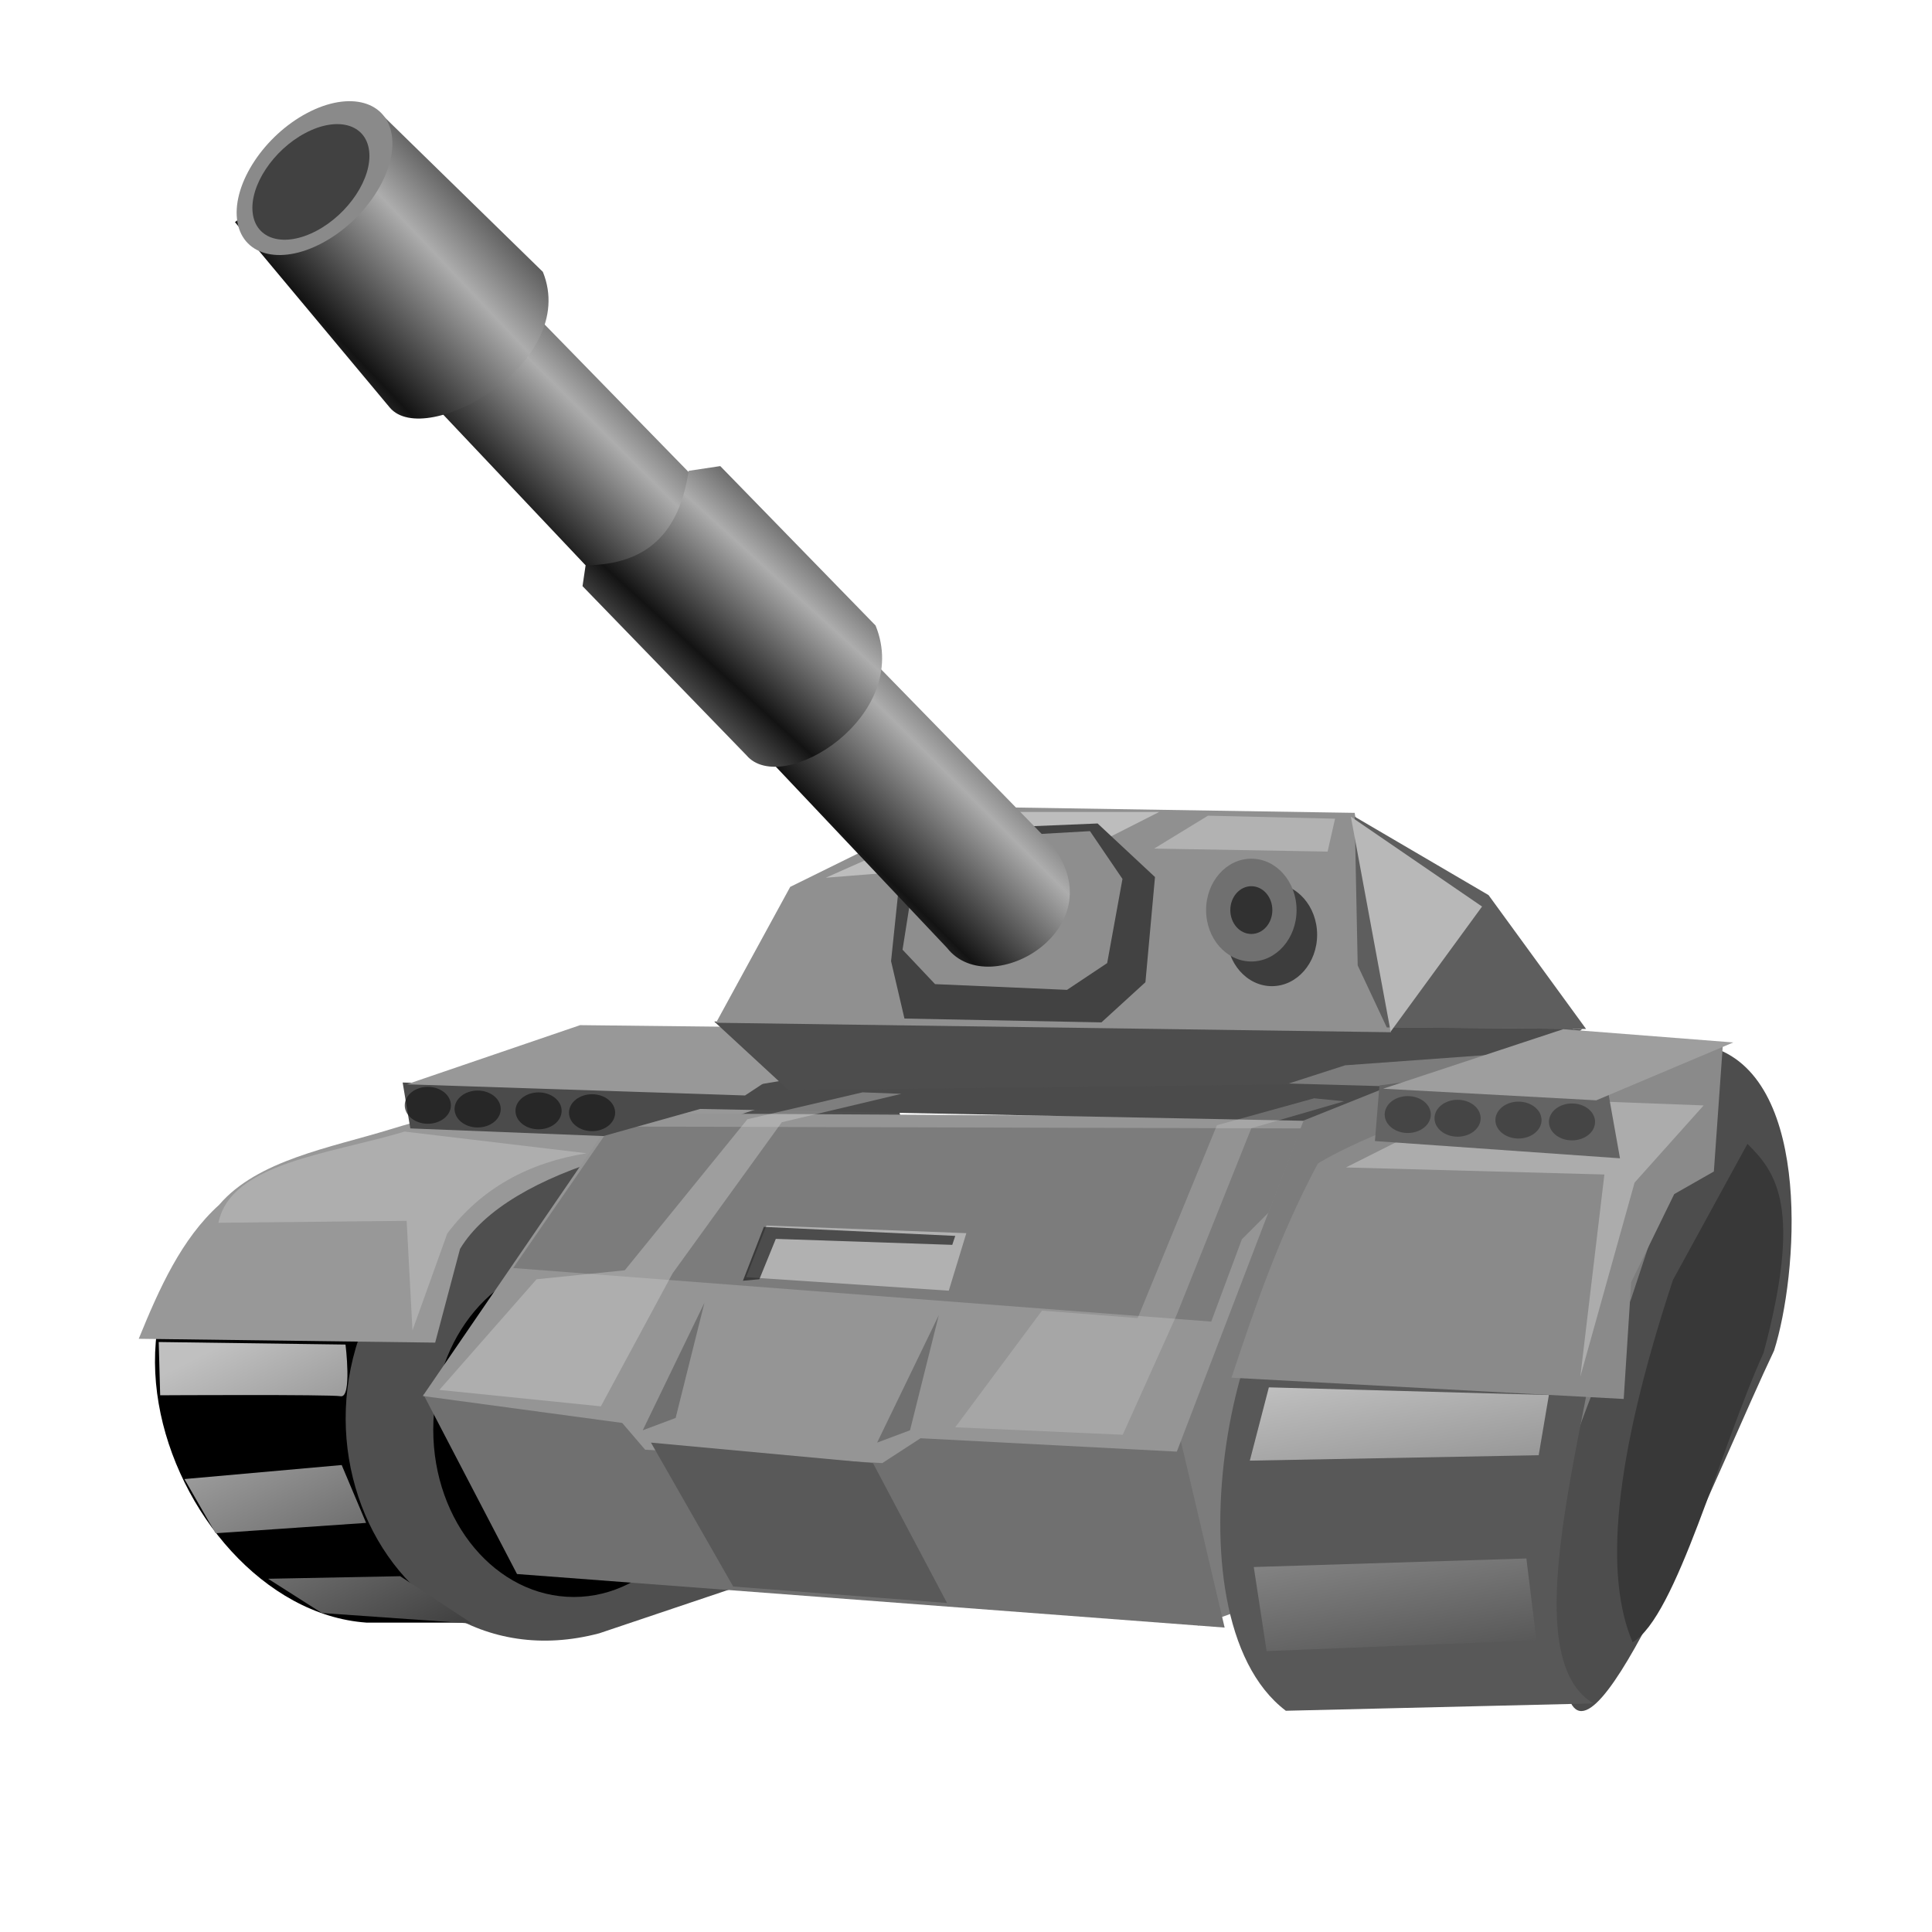 <?xml version="1.0" encoding="UTF-8" standalone="no"?>
<!-- Created with Inkscape (http://www.inkscape.org/) -->

<svg
   xmlns:dc="http://purl.org/dc/elements/1.1/"
   xmlns:cc="http://creativecommons.org/ns#"
   xmlns:rdf="http://www.w3.org/1999/02/22-rdf-syntax-ns#"
   xmlns:svg="http://www.w3.org/2000/svg"
   xmlns="http://www.w3.org/2000/svg"
   xmlns:xlink="http://www.w3.org/1999/xlink"
   xmlns:sodipodi="http://sodipodi.sourceforge.net/DTD/sodipodi-0.dtd"
   xmlns:inkscape="http://www.inkscape.org/namespaces/inkscape"
   id="svg2"
   version="1.1"
   inkscape:version="0.91 r13725"
   width="256"
   height="256"
   viewBox="0 0 256 256"
   sodipodi:docname="barrage.svg">
  <defs
     id="defs6">
    <linearGradient
       inkscape:collect="always"
       id="linearGradient4280">
      <stop
         style="stop-color:#414141;stop-opacity:1"
         offset="0"
         id="stop4282" />
      <stop
         style="stop-color:#c0c0c0;stop-opacity:1"
         offset="1"
         id="stop4284" />
    </linearGradient>
    <linearGradient
       inkscape:collect="always"
       id="linearGradient4182">
      <stop
         style="stop-color:#131313;stop-opacity:1"
         offset="0"
         id="stop4184" />
      <stop
         style="stop-color:#adadad;stop-opacity:1"
         offset="1"
         id="stop4186" />
    </linearGradient>
    <linearGradient
       inkscape:collect="always"
       xlink:href="#linearGradient4182"
       id="linearGradient4188"
       x1="-67.991"
       y1="135.097"
       x2="-46.418"
       y2="113.359"
       gradientUnits="userSpaceOnUse"
       spreadMethod="reflect"
       gradientTransform="matrix(0.501,0,0,0.501,112.313,9.542)" />
    <linearGradient
       inkscape:collect="always"
       xlink:href="#linearGradient4182"
       id="linearGradient4198"
       x1="-135.186"
       y1="70.237"
       x2="-110.616"
       y2="46.983"
       gradientUnits="userSpaceOnUse"
       spreadMethod="reflect"
       gradientTransform="matrix(0.501,0,0,0.501,107.409,4.093)" />
    <linearGradient
       inkscape:collect="always"
       xlink:href="#linearGradient4182"
       id="linearGradient4187"
       gradientUnits="userSpaceOnUse"
       gradientTransform="matrix(0.501,0,0,0.501,152.089,50.952)"
       spreadMethod="reflect"
       x1="-125.403"
       y1="64.802"
       x2="-106.268"
       y2="43.722" />
    <linearGradient
       inkscape:collect="always"
       xlink:href="#linearGradient4280"
       id="linearGradient4286"
       x1="52.783"
       y1="218.875"
       x2="31.957"
       y2="176.917"
       gradientUnits="userSpaceOnUse" />
    <linearGradient
       inkscape:collect="always"
       xlink:href="#linearGradient4280"
       id="linearGradient4300"
       x1="193.439"
       y1="228.234"
       x2="185.275"
       y2="180.606"
       gradientUnits="userSpaceOnUse" />
  </defs>
  <sodipodi:namedview
     pagecolor="#ffffff"
     bordercolor="#666666"
     borderopacity="1"
     objecttolerance="10"
     gridtolerance="10"
     guidetolerance="10"
     inkscape:pageopacity="0"
     inkscape:pageshadow="2"
     inkscape:window-width="1920"
     inkscape:window-height="1056"
     id="namedview4"
     showgrid="false"
     inkscape:zoom="3.5195312"
     inkscape:cx="128"
     inkscape:cy="128"
     inkscape:window-x="0"
     inkscape:window-y="0"
     inkscape:window-maximized="1"
     inkscape:current-layer="svg2" />
  <path
     style="fill:#000000;fill-opacity:1;fill-rule:evenodd;stroke:none;stroke-width:1px;stroke-linecap:butt;stroke-linejoin:miter;stroke-opacity:1"
     d="m 48.032,152.41 c -45.709,7.944 -26.486,60.668 0.507,62.593 l 34.211,1e-5 38.265,-77.291 z"
     id="path4142"
     inkscape:connector-curvature="0"
     sodipodi:nodetypes="ccccc" />
  <path
     style="fill:#4f4f4f;fill-opacity:1;fill-rule:evenodd;stroke:none;stroke-width:1px;stroke-linecap:butt;stroke-linejoin:miter;stroke-opacity:1"
     d="m 63.185,157.884 c -32.793,21.562 -14.514,66.679 16.218,58.538 l 52.71,-17.739 -14.951,-59.299 z"
     id="path4140"
     inkscape:connector-curvature="0"
     sodipodi:nodetypes="ccccc" />
  <path
     style="fill:#989898;fill-opacity:1;fill-rule:evenodd;stroke:none;stroke-width:1px;stroke-linecap:butt;stroke-linejoin:miter;stroke-opacity:1"
     d="m 104.543,139.385 c -17.427,2.932 -35.717,5.002 -52.918,10.285 -7.837,2.407 -17.527,4.046 -22.599,9.988 -4.97,4.491 -7.904,11.017 -10.643,17.739 l 39.279,0.507 3.294,-12.417 c 3.193,-5.305 10.513,-9.379 19.766,-12.164 l 40.546,-13.177 z"
     id="path4138"
     inkscape:connector-curvature="0"
     sodipodi:nodetypes="csccccccc" />
  <ellipse
     style="opacity:1;fill:#000000;fill-opacity:1;fill-rule:evenodd;stroke:none;stroke-width:6.1;stroke-linecap:round;stroke-linejoin:round;stroke-miterlimit:4;stroke-dasharray:none;stroke-dashoffset:0;stroke-opacity:1"
     id="path4144"
     cx="76.034"
     cy="189.434"
     rx="18.626"
     ry="22.174" />
  <g
     id="g4273"
     style="fill-opacity:1;fill:url(#linearGradient4286)">
    <path
       sodipodi:nodetypes="ccscc"
       inkscape:connector-curvature="0"
       id="path4146"
       d="m 21.031,177.824 24.751,0.337 c 0,0 0.882,7.099 -0.639,6.846 -1.52,-0.253 -23.92,-0.125 -23.92,-0.125 z"
       style="fill:url(#linearGradient4286);fill-opacity:1;fill-rule:evenodd;stroke:none;stroke-width:1px;stroke-linecap:butt;stroke-linejoin:miter;stroke-opacity:1" />
    <path
       sodipodi:nodetypes="ccccc"
       inkscape:connector-curvature="0"
       id="path4148"
       d="m 21.882,187.049 22.682,-1.014 0.465,6.785 -21.068,1.755 z"
       style="fill:url(#linearGradient4286);fill-opacity:1;fill-rule:evenodd;stroke:none;stroke-width:1px;stroke-linecap:butt;stroke-linejoin:miter;stroke-opacity:1" />
    <path
       sodipodi:nodetypes="ccccc"
       inkscape:connector-curvature="0"
       id="path4150"
       d="m 45.276,194.125 3.234,7.667 -19.949,1.373 -4.121,-7.182 z"
       style="fill:url(#linearGradient4286);fill-opacity:1;fill-rule:evenodd;stroke:none;stroke-width:1px;stroke-linecap:butt;stroke-linejoin:miter;stroke-opacity:1" />
    <path
       sodipodi:nodetypes="ccccc"
       inkscape:connector-curvature="0"
       id="path4152"
       d="m 30.27,204.092 18.707,-0.741 3.355,4.641 -18.13,0.128 z"
       style="fill:url(#linearGradient4286);fill-opacity:1;fill-rule:evenodd;stroke:none;stroke-width:1px;stroke-linecap:butt;stroke-linejoin:miter;stroke-opacity:1" />
    <path
       sodipodi:nodetypes="ccccc"
       inkscape:connector-curvature="0"
       id="path4154"
       d="m 35.524,209.195 17.501,-0.34 9.55,6.278 -19.929,-1.399 z"
       style="fill:url(#linearGradient4286);fill-opacity:1;fill-rule:evenodd;stroke:none;stroke-width:1px;stroke-linecap:butt;stroke-linejoin:miter;stroke-opacity:1" />
  </g>
  <path
     style="fill:#7c7c7c;fill-opacity:1;fill-rule:evenodd;stroke:none;stroke-width:1px;stroke-linecap:butt;stroke-linejoin:miter;stroke-opacity:1"
     d="m 159.989,131.782 47.895,3.548 5.322,10.39 15.205,1.52 -0.76,43.334 -68.928,24.834 -5.322,-26.355 z"
     id="path4204"
     inkscape:connector-curvature="0"
     sodipodi:nodetypes="cccccccc" />
  <path
     style="fill:#707070;fill-opacity:1;fill-rule:evenodd;stroke:none;stroke-width:1px;stroke-linecap:butt;stroke-linejoin:miter;stroke-opacity:1"
     d="M 68.507,208.567 162.27,215.662 156.441,190.828 56.09,184.746 Z"
     id="path4156"
     inkscape:connector-curvature="0" />
  <path
     style="fill:#959595;fill-opacity:1;fill-rule:evenodd;stroke:none;stroke-width:1px;stroke-linecap:butt;stroke-linejoin:miter;stroke-opacity:1"
     d="m 56.022,184.977 26.423,3.57 3.041,3.548 31.423,1.774 5.068,-3.294 33.957,1.774 16.979,-44.347 -91.229,-0.507 z"
     id="path4158"
     inkscape:connector-curvature="0"
     sodipodi:nodetypes="ccccccccc" />
  <path
     style="fill:#7c7c7c;fill-opacity:1;fill-rule:evenodd;stroke:none;stroke-width:1px;stroke-linecap:butt;stroke-linejoin:miter;stroke-opacity:1"
     d="m 68,168.02 92.496,7.096 4.055,-10.897 3.548,-3.548 4.308,-11.15 -91.482,-0.253 z"
     id="path4160"
     inkscape:connector-curvature="0" />
  <path
     style="fill:#4b4b4b;fill-opacity:1;fill-rule:evenodd;stroke:none;stroke-width:1px;stroke-linecap:butt;stroke-linejoin:miter;stroke-opacity:1"
     d="m 82.191,146.734 90.468,1.774 11.404,-4.561 -72.729,-2.027 z"
     id="path4162"
     inkscape:connector-curvature="0" />
  <path
     style="fill:#4b4b4b;fill-opacity:1;fill-rule:evenodd;stroke:none;stroke-width:1px;stroke-linecap:butt;stroke-linejoin:miter;stroke-opacity:1"
     d="m 54.367,149.521 25.595,1.014 20.78,-5.829 -47.388,-1.267 z"
     id="path4164"
     inkscape:connector-curvature="0" />
  <path
     style="fill:#989898;fill-opacity:1;fill-rule:evenodd;stroke:none;stroke-width:1px;stroke-linecap:butt;stroke-linejoin:miter;stroke-opacity:1"
     d="m 53.912,143.675 22.958,-7.838 35.371,0.396 -13.52,8.922 z"
     id="path4166"
     inkscape:connector-curvature="0"
     sodipodi:nodetypes="ccccc" />
  <path
     style="fill:#4d4d4d;fill-opacity:1;fill-rule:evenodd;stroke:none;stroke-width:1px;stroke-linecap:butt;stroke-linejoin:miter;stroke-opacity:1"
     d="m 104.492,144.453 65.887,-0.76 7.856,-2.534 27.875,-2.027 3.548,-2.788 -115.023,-0.987 z"
     id="path4168"
     inkscape:connector-curvature="0"
     sodipodi:nodetypes="ccccccc" />
  <path
     style="fill:#909090;fill-opacity:1;fill-rule:evenodd;stroke:none;stroke-width:1px;stroke-linecap:butt;stroke-linejoin:miter;stroke-opacity:1"
     d="m 94.88,135.521 89.436,1.257 -4.815,-29.07 -53.192,-0.836 -21.601,10.643 z"
     id="path4170"
     inkscape:connector-curvature="0"
     sodipodi:nodetypes="cccccc" />
  <path
     style="fill:#5e5e5e;fill-opacity:1;fill-rule:evenodd;stroke:none;stroke-width:1px;stroke-linecap:butt;stroke-linejoin:miter;stroke-opacity:1"
     d="m 183.759,136.142 26.406,0.202 -12.924,-17.739 -17.738,-10.391 0.4,19.71 z"
     id="path4172"
     inkscape:connector-curvature="0"
     sodipodi:nodetypes="cccccc" />
  <path
     style="fill:#b8b8b8;fill-opacity:1;fill-rule:evenodd;stroke:none;stroke-width:1px;stroke-linecap:butt;stroke-linejoin:miter;stroke-opacity:1"
     d="m 184.266,136.701 12.114,-16.58 -17.384,-11.906 z"
     id="path4174"
     inkscape:connector-curvature="0"
     sodipodi:nodetypes="cccc" />
  <path
     style="fill:#bdbdbd;fill-opacity:1;fill-rule:evenodd;stroke:none;stroke-width:1px;stroke-linecap:butt;stroke-linejoin:miter;stroke-opacity:1"
     d="m 109.418,116.304 32.02,-2.548 12.164,-6.17 -24.544,0 z"
     id="path4179"
     inkscape:connector-curvature="0"
     sodipodi:nodetypes="ccccc" />
  <path
     style="fill:#424242;fill-opacity:1;fill-rule:evenodd;stroke:none;stroke-width:1px;stroke-linecap:butt;stroke-linejoin:miter;stroke-opacity:1"
     d="m 119.845,134.964 26.102,0.507 5.828,-5.322 1.267,-13.938 -7.602,-7.096 -18.246,0.76 -7.856,5.322 -1.267,12.164 z"
     id="path4176"
     inkscape:connector-curvature="0" />
  <path
     style="fill:#8e8e8e;fill-opacity:1;fill-rule:evenodd;stroke:none;stroke-width:1px;stroke-linecap:butt;stroke-linejoin:miter;stroke-opacity:1"
     d="m 123.9,130.402 17.485,0.76 5.322,-3.548 2.027,-11.15 -4.308,-6.335 -17.739,1.014 -5.575,5.068 -1.52,9.63 z"
     id="path4178"
     inkscape:connector-curvature="0" />
  <path
     style="fill:url(#linearGradient4188);fill-opacity:1;fill-rule:evenodd;stroke:none;stroke-width:1px;stroke-linecap:butt;stroke-linejoin:miter;stroke-opacity:1"
     d="m 57.576,28.041 81.346,83.373 c 9.567,11.264 -7.667,21.552 -13.431,14.191 L 43.131,38.431 Z"
     id="path4180"
     inkscape:connector-curvature="0"
     sodipodi:nodetypes="ccccc" />
  <path
     style="fill:url(#linearGradient4198);fill-opacity:1;fill-rule:evenodd;stroke:none;stroke-width:1px;stroke-linecap:butt;stroke-linejoin:miter;stroke-opacity:1"
     d="M 31.132,29.434 51.658,54.015 C 56.37,59.587 76.836,48.088 71.931,36.023 L 50.138,14.736 Z"
     id="path4190"
     inkscape:connector-curvature="0"
     sodipodi:nodetypes="ccccc" />
  <ellipse
     style="opacity:1;fill:#8a8a8a;fill-opacity:1;fill-rule:evenodd;stroke:none;stroke-width:6.1;stroke-linecap:round;stroke-linejoin:round;stroke-miterlimit:4;stroke-dasharray:none;stroke-dashoffset:0;stroke-opacity:1"
     id="path4200"
     cx="43.351"
     cy="-41.554"
     rx="8.68"
     ry="11.619"
     transform="matrix(0.114,0.993,-0.884,0.468,0,0)" />
  <ellipse
     transform="matrix(0.114,0.993,-0.884,0.468,0,0)"
     ry="8.731"
     rx="6.523"
     cy="-40.982"
     cx="43.591"
     id="ellipse4202"
     style="opacity:1;fill:#414141;fill-opacity:1;fill-rule:evenodd;stroke:none;stroke-width:6.1;stroke-linecap:round;stroke-linejoin:round;stroke-miterlimit:4;stroke-dasharray:none;stroke-dashoffset:0;stroke-opacity:1" />
  <path
     style="fill:#4d4d4d;fill-opacity:1;fill-rule:evenodd;stroke:none;stroke-width:0.707px;stroke-linecap:butt;stroke-linejoin:miter;stroke-opacity:1"
     d="m 216.132,172.11 c -7.458,17.682 -17.836,41.632 -8.014,53.497 4.132,8.318 19.968,-32.003 26.955,-46.643 3.128,-9.834 5.151,-35.667 -7.955,-40.111 z"
     id="path4212"
     inkscape:connector-curvature="0"
     sodipodi:nodetypes="ccccc" />
  <path
     style="fill:#585858;fill-opacity:1;fill-rule:evenodd;stroke:none;stroke-width:0.941px;stroke-linecap:butt;stroke-linejoin:miter;stroke-opacity:1"
     d="m 170.38,226.685 40.758,-0.973 c -11.532,-6.825 0.839,-41.255 2.07,-59.876 l -37.026,0.253 c -12.081,-0.784 -22.497,47.925 -5.802,60.596 z"
     id="path4214"
     inkscape:connector-curvature="0"
     sodipodi:nodetypes="ccccc" />
  <path
     style="fill:#383838;fill-opacity:1;fill-rule:evenodd;stroke:none;stroke-width:0.686px;stroke-linecap:butt;stroke-linejoin:miter;stroke-opacity:1"
     d="m 233.684,179.251 c 5.12,-19.112 1.764,-23.863 -2.14,-27.685 l -9.868,18.033 c -8.012,24.273 -9.058,39.296 -5.35,48.004 5.786,-3.328 11.572,-25.559 17.357,-38.352 z"
     id="path4216"
     inkscape:connector-curvature="0"
     sodipodi:nodetypes="ccccc" />
  <path
     style="fill:#8a8a8a;fill-opacity:1;fill-rule:evenodd;stroke:none;stroke-width:0.885px;stroke-linecap:butt;stroke-linejoin:miter;stroke-opacity:1"
     d="m 163.18,182.552 51.971,2.819 0.992,-15.475 5.699,-11.67 5.253,-2.996 1.212,-17.085 c -4.787,0.451 -7.906,2.801 -15.611,0.866 -1.06,-0.266 -8.871,5.386 -9.682,5.516 -17.441,2.791 -28.39,9.64 -28.39,9.64 -5.287,9.952 -8.372,19.17 -11.444,28.384 z"
     id="path4206"
     inkscape:connector-curvature="0"
     sodipodi:nodetypes="cccccccscc" />
  <path
     style="fill:#bdbdbd;fill-opacity:0.674;fill-rule:evenodd;stroke:none;stroke-width:1px;stroke-linecap:butt;stroke-linejoin:miter;stroke-opacity:1"
     d="m 178.34,154.693 34.249,0.934 -3.191,26.808 7.192,-25.734 9.154,-10.228 -28.878,-1.09 z"
     id="path4177"
     inkscape:connector-curvature="0"
     sodipodi:nodetypes="ccccccc" />
  <path
     style="fill:#646464;fill-opacity:1;fill-rule:evenodd;stroke:none;stroke-width:0.89px;stroke-linecap:butt;stroke-linejoin:miter;stroke-opacity:1"
     d="m 182.183,151.196 32.474,2.286 -1.716,-9.612 4.716,-4.622 -34.874,4.577 z"
     id="path4208"
     inkscape:connector-curvature="0"
     sodipodi:nodetypes="cccccc" />
  <path
     style="fill:#9e9e9e;fill-opacity:1;fill-rule:evenodd;stroke:none;stroke-width:0.941px;stroke-linecap:butt;stroke-linejoin:miter;stroke-opacity:1"
     d="m 183.267,144.26 28.247,1.538 18.161,-7.669 -22.535,-1.759 z"
     id="path4210"
     inkscape:connector-curvature="0"
     sodipodi:nodetypes="ccccc" />
  <g
     id="g4288"
     style="fill-opacity:1;fill:url(#linearGradient4300)">
    <path
       sodipodi:nodetypes="ccccc"
       inkscape:connector-curvature="0"
       id="rect4218"
       d="m 168.131,183.832 37.104,1.014 -1.351,7.979 -38.275,0.716 z"
       style="opacity:1;fill:url(#linearGradient4300);fill-opacity:1.0;fill-rule:evenodd;stroke:none;stroke-width:6.1;stroke-linecap:round;stroke-linejoin:round;stroke-miterlimit:4;stroke-dasharray:none;stroke-dashoffset:0;stroke-opacity:1" />
    <path
       style="opacity:1;fill:url(#linearGradient4300);fill-opacity:1.0;fill-rule:evenodd;stroke:none;stroke-width:6.1;stroke-linecap:round;stroke-linejoin:round;stroke-miterlimit:4;stroke-dasharray:none;stroke-dashoffset:0;stroke-opacity:1"
       d="m 166.318,194.704 36.741,-0.776 -1.685,10.127 -36.001,1.432 z"
       id="path4221"
       inkscape:connector-curvature="0"
       sodipodi:nodetypes="ccccc" />
    <path
       sodipodi:nodetypes="ccccc"
       inkscape:connector-curvature="0"
       id="path4223"
       d="m 166.131,207.639 36.121,-1.134 1.334,10.843 -35.751,1.432 z"
       style="opacity:1;fill:url(#linearGradient4300);fill-opacity:1.0;fill-rule:evenodd;stroke:none;stroke-width:6.1;stroke-linecap:round;stroke-linejoin:round;stroke-miterlimit:4;stroke-dasharray:none;stroke-dashoffset:0;stroke-opacity:1" />
    <path
       style="opacity:1;fill:url(#linearGradient4300);fill-opacity:1.0;fill-rule:evenodd;stroke:none;stroke-width:6.1;stroke-linecap:round;stroke-linejoin:round;stroke-miterlimit:4;stroke-dasharray:none;stroke-dashoffset:0;stroke-opacity:1"
       d="m 168.504,220.731 36.147,-1.492 3.587,6.302 -36.34,0.603 z"
       id="path4225"
       inkscape:connector-curvature="0"
       sodipodi:nodetypes="ccccc" />
  </g>
  <path
     style="fill:#595959;fill-opacity:1;fill-rule:evenodd;stroke:none;stroke-width:1px;stroke-linecap:butt;stroke-linejoin:miter;stroke-opacity:1"
     d="m 86.256,191.153 29.423,2.724 9.808,18.526 -28.334,-2.179 z"
     id="path4175"
     inkscape:connector-curvature="0" />
  <ellipse
     style="opacity:1;fill:#3d3d3d;fill-opacity:1;fill-rule:evenodd;stroke:none;stroke-width:1;stroke-linecap:round;stroke-linejoin:round;stroke-miterlimit:4;stroke-dasharray:none;stroke-dashoffset:0;stroke-opacity:1"
     id="path4181"
     cx="168.532"
     cy="123.861"
     rx="5.994"
     ry="6.811" />
  <ellipse
     style="opacity:1;fill:#707070;fill-opacity:1;fill-rule:evenodd;stroke:none;stroke-width:1;stroke-linecap:round;stroke-linejoin:round;stroke-miterlimit:4;stroke-dasharray:none;stroke-dashoffset:0;stroke-opacity:1"
     id="path4183"
     cx="165.808"
     cy="120.592"
     rx="5.994"
     ry="6.811" />
  <path
     sodipodi:nodetypes="cccccccc"
     inkscape:connector-curvature="0"
     id="path4185"
     d="m 77.595,74.907 -0.409,2.759 21.728,22.417 c 4.712,5.571 22.007,-5.135 17.103,-17.2 L 95.44,61.761 91.251,62.388 C 90.024,70.499 85.878,74.827 77.595,74.907 Z"
     style="fill:url(#linearGradient4187);fill-opacity:1;fill-rule:evenodd;stroke:none;stroke-width:1px;stroke-linecap:butt;stroke-linejoin:miter;stroke-opacity:1" />
  <path
     style="opacity:1;fill:#b1b1b1;fill-opacity:1;fill-rule:evenodd;stroke:none;stroke-width:6.1;stroke-linecap:round;stroke-linejoin:round;stroke-miterlimit:4;stroke-dasharray:none;stroke-dashoffset:0;stroke-opacity:1"
     d="m 101.565,162.387 26.479,1.014 -2.325,7.621 -26.847,-1.79 z"
     id="path4189"
     inkscape:connector-curvature="0"
     sodipodi:nodetypes="ccccc" />
  <path
     style="fill:#707070;fill-opacity:1;fill-rule:evenodd;stroke:none;stroke-width:1px;stroke-linecap:butt;stroke-linejoin:miter;stroke-opacity:1"
     d="m 116.224,191.153 8.173,-16.891 -3.814,15.257 z"
     id="path4191"
     inkscape:connector-curvature="0" />
  <path
     inkscape:connector-curvature="0"
     id="path4193"
     d="m 85.166,189.519 8.173,-16.891 -3.814,15.257 z"
     style="fill:#707070;fill-opacity:1;fill-rule:evenodd;stroke:none;stroke-width:1px;stroke-linecap:butt;stroke-linejoin:miter;stroke-opacity:1" />
  <ellipse
     ry="3.165"
     rx="2.785"
     cy="120.592"
     cx="165.808"
     id="ellipse4184"
     style="opacity:1;fill:#313131;fill-opacity:1;fill-rule:evenodd;stroke:none;stroke-width:1;stroke-linecap:round;stroke-linejoin:round;stroke-miterlimit:4;stroke-dasharray:none;stroke-dashoffset:0;stroke-opacity:1" />
  <path
     style="fill:#dadada;fill-opacity:0.359;fill-rule:evenodd;stroke:none;stroke-width:1px;stroke-linecap:butt;stroke-linejoin:miter;stroke-opacity:1"
     d="m 119.444,144.938 -15.851,3.765 -14.464,20.012 -9.511,17.634 -21.399,-2.179 12.879,-14.662 11.69,-1.189 16.247,-20.012 15.257,-3.566 z"
     id="path4186"
     inkscape:connector-curvature="0"
     sodipodi:nodetypes="cccccccccc" />
  <path
     sodipodi:nodetypes="cccccccccc"
     inkscape:connector-curvature="0"
     id="path4188"
     d="m 178.092,145.928 -12.284,3.566 -9.907,24.767 -7.133,15.851 -22.191,-0.991 11.492,-15.455 12.681,0.991 10.501,-25.56 12.879,-3.566 z"
     style="fill:#dadada;fill-opacity:0.249;fill-rule:evenodd;stroke:none;stroke-width:1px;stroke-linecap:butt;stroke-linejoin:miter;stroke-opacity:1" />
  <path
     sodipodi:nodetypes="ccccccc"
     inkscape:connector-curvature="0"
     id="path4192"
     d="m 28.945,162.024 24.937,-0.255 0.771,14.523 4.617,-12.855 c 4.52,-5.995 10.777,-9.384 18.466,-10.624 l -24.123,-2.873 c -9.975,2.997 -23.06,4.165 -24.668,12.084 z"
     style="fill:#bdbdbd;fill-opacity:0.586;fill-rule:evenodd;stroke:none;stroke-width:1px;stroke-linecap:butt;stroke-linejoin:miter;stroke-opacity:1" />
  <path
     style="fill:#1c1c1c;fill-opacity:0.674;fill-rule:evenodd;stroke:none;stroke-width:1px;stroke-linecap:butt;stroke-linejoin:miter;stroke-opacity:1"
     d="m 102.8,164.157 23.38,0.793 0.396,-1.189 -25.362,-1.189 -2.774,7.133 2.18,-0.198 z"
     id="path4194"
     inkscape:connector-curvature="0"
     sodipodi:nodetypes="ccccccc" />
  <path
     style="fill:#c2c2c2;fill-opacity:0.674;fill-rule:evenodd;stroke:none;stroke-width:1px;stroke-linecap:butt;stroke-linejoin:miter;stroke-opacity:1"
     d="m 152.929,112.443 22.984,0.396 0.991,-4.359 -16.842,-0.396 z"
     id="path4196"
     inkscape:connector-curvature="0"
     sodipodi:nodetypes="ccccc" />
  <ellipse
     style="opacity:0.725;fill:#3b3b3b;fill-opacity:1;fill-rule:nonzero;stroke:none;stroke-width:1;stroke-linecap:round;stroke-linejoin:round;stroke-miterlimit:4;stroke-dasharray:none;stroke-dashoffset:0;stroke-opacity:1"
     id="path4198"
     cx="208.298"
     cy="148.661"
     rx="3.057"
     ry="2.445" />
  <ellipse
     ry="2.445"
     rx="3.057"
     cy="148.416"
     cx="201.206"
     id="ellipse4200"
     style="opacity:0.725;fill:#3b3b3b;fill-opacity:1;fill-rule:nonzero;stroke:none;stroke-width:1;stroke-linecap:round;stroke-linejoin:round;stroke-miterlimit:4;stroke-dasharray:none;stroke-dashoffset:0;stroke-opacity:1" />
  <ellipse
     style="opacity:0.725;fill:#3b3b3b;fill-opacity:1;fill-rule:nonzero;stroke:none;stroke-width:1;stroke-linecap:round;stroke-linejoin:round;stroke-miterlimit:4;stroke-dasharray:none;stroke-dashoffset:0;stroke-opacity:1"
     id="ellipse4203"
     cx="193.137"
     cy="148.172"
     rx="3.057"
     ry="2.445" />
  <ellipse
     ry="2.445"
     rx="3.057"
     cy="147.683"
     cx="186.534"
     id="ellipse4205"
     style="opacity:0.725;fill:#3b3b3b;fill-opacity:1;fill-rule:nonzero;stroke:none;stroke-width:1;stroke-linecap:round;stroke-linejoin:round;stroke-miterlimit:4;stroke-dasharray:none;stroke-dashoffset:0;stroke-opacity:1" />
  <ellipse
     ry="2.445"
     rx="3.057"
     cy="147.438"
     cx="78.452"
     id="ellipse4207"
     style="opacity:0.725;fill:#191919;fill-opacity:1;fill-rule:nonzero;stroke:none;stroke-width:1;stroke-linecap:round;stroke-linejoin:round;stroke-miterlimit:4;stroke-dasharray:none;stroke-dashoffset:0;stroke-opacity:1" />
  <ellipse
     style="opacity:0.725;fill:#191919;fill-opacity:1;fill-rule:nonzero;stroke:none;stroke-width:1;stroke-linecap:round;stroke-linejoin:round;stroke-miterlimit:4;stroke-dasharray:none;stroke-dashoffset:0;stroke-opacity:1"
     id="ellipse4209"
     cx="71.361"
     cy="147.194"
     rx="3.057"
     ry="2.445" />
  <ellipse
     ry="2.445"
     rx="3.057"
     cy="146.949"
     cx="63.291"
     id="ellipse4211"
     style="opacity:0.725;fill:#191919;fill-opacity:1;fill-rule:nonzero;stroke:none;stroke-width:1;stroke-linecap:round;stroke-linejoin:round;stroke-miterlimit:4;stroke-dasharray:none;stroke-dashoffset:0;stroke-opacity:1" />
  <ellipse
     style="opacity:0.725;fill:#191919;fill-opacity:1;fill-rule:nonzero;stroke:none;stroke-width:1;stroke-linecap:round;stroke-linejoin:round;stroke-miterlimit:4;stroke-dasharray:none;stroke-dashoffset:0;stroke-opacity:1"
     id="ellipse4213"
     cx="56.689"
     cy="146.46"
     rx="3.057"
     ry="2.445" />
</svg>
